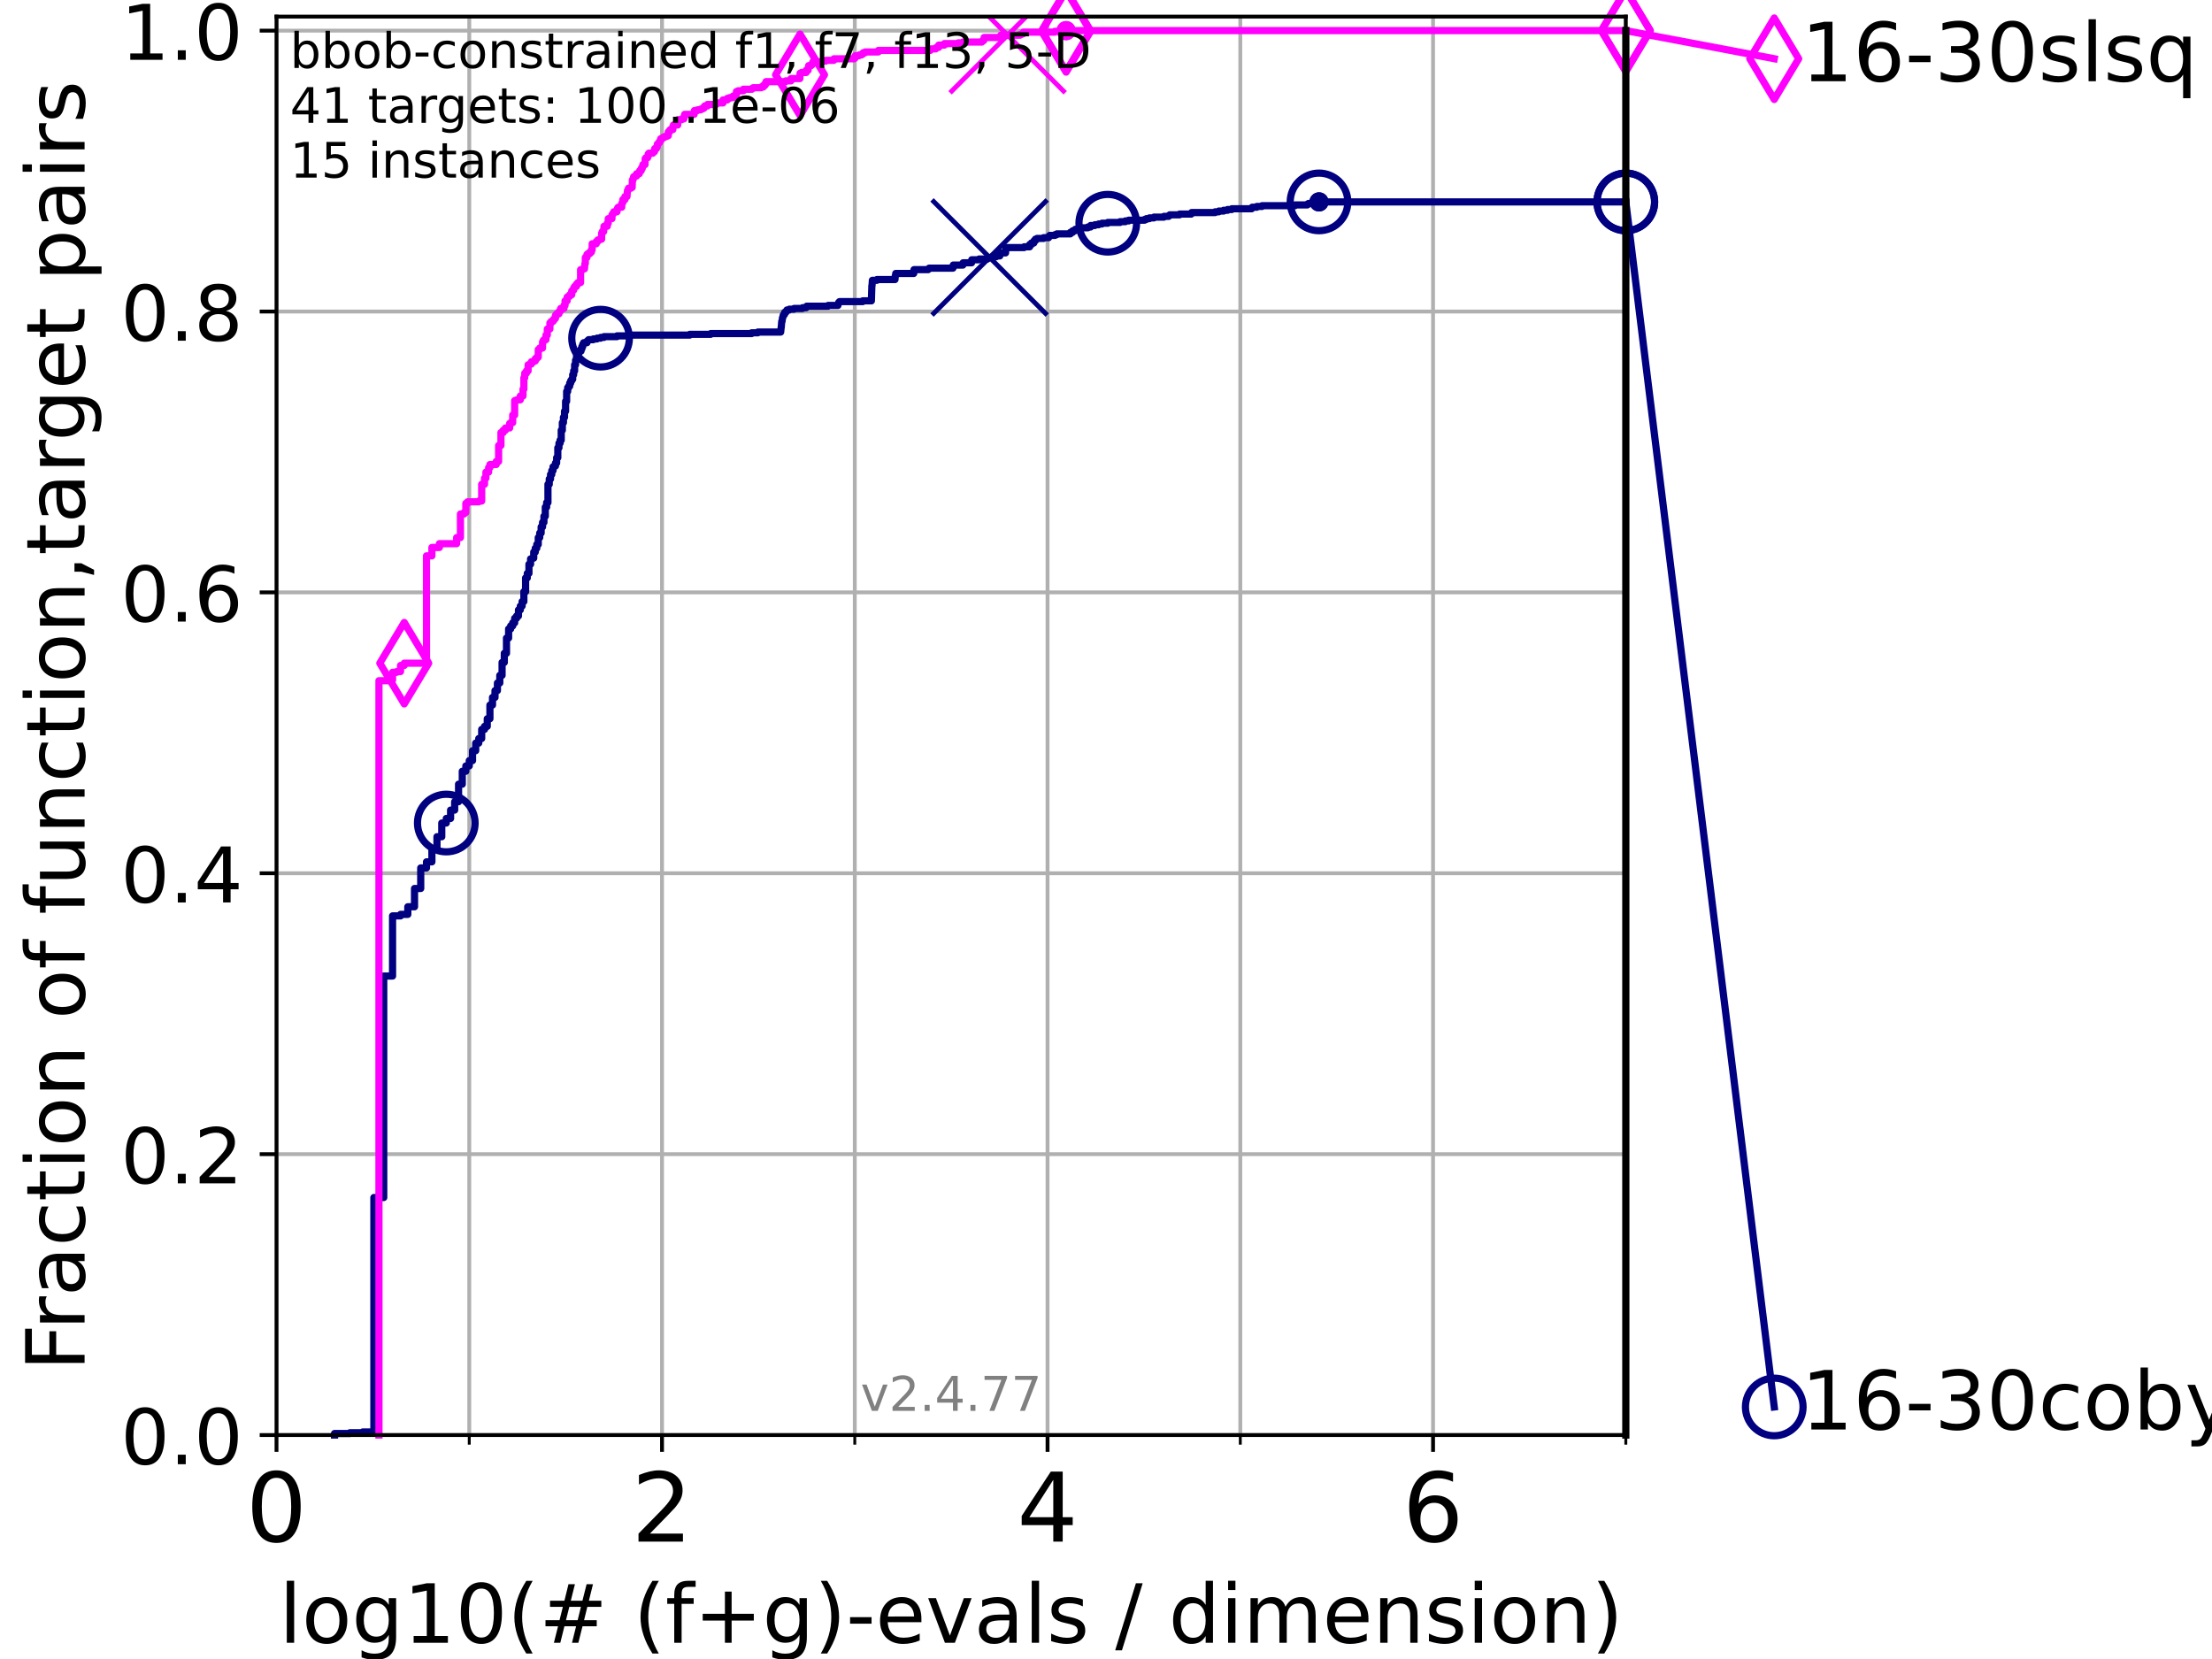 <?xml version="1.0" encoding="utf-8" standalone="no"?>
<!DOCTYPE svg PUBLIC "-//W3C//DTD SVG 1.1//EN"
  "http://www.w3.org/Graphics/SVG/1.1/DTD/svg11.dtd">
<!-- Created with matplotlib (https://matplotlib.org/) -->
<svg height="345.6pt" version="1.1" viewBox="0 0 460.8 345.6" width="460.8pt" xmlns="http://www.w3.org/2000/svg" xmlns:xlink="http://www.w3.org/1999/xlink">
 <defs>
  <style type="text/css">*{stroke-linecap:butt;stroke-linejoin:round;}</style>
 </defs>
 <g id="figure_1">
  <g id="patch_1">
   <path d="M 0 345.6 
L 460.8 345.6 
L 460.8 0 
L 0 0 
z
" style="fill:#ffffff;"/>
  </g>
  <g id="axes_1">
   <g id="patch_2">
    <path d="M 57.6 298.944 
L 338.688 298.944 
L 338.688 3.456 
L 57.6 3.456 
z
" style="fill:#ffffff;"/>
   </g>
   <g id="matplotlib.axis_1">
    <g id="xtick_1">
     <g id="line2d_1">
      <path clip-path="url(#p86e55dd25b)" d="M 57.6 298.944 
L 57.6 3.456 
" style="fill:none;stroke:#b0b0b0;stroke-linecap:square;stroke-width:0.8;"/>
     </g>
     <g id="line2d_2">
      <defs>
       <path d="M 0 0 
L 0 3.5 
" id="mab951803e9" style="stroke:#000000;stroke-width:0.8;"/>
      </defs>
      <g>
       <use style="stroke:#000000;stroke-width:0.8;" x="57.6" xlink:href="#mab951803e9" y="298.944"/>
      </g>
     </g>
     <g id="text_1">
      <!-- 0 -->
      <g transform="translate(51.237 321.141)scale(0.2 -0.2)">
       <defs>
        <path d="M 31.781 66.406 
Q 24.172 66.406 20.328 58.906 
Q 16.5 51.422 16.5 36.375 
Q 16.5 21.391 20.328 13.891 
Q 24.172 6.391 31.781 6.391 
Q 39.453 6.391 43.281 13.891 
Q 47.125 21.391 47.125 36.375 
Q 47.125 51.422 43.281 58.906 
Q 39.453 66.406 31.781 66.406 
z
M 31.781 74.219 
Q 44.047 74.219 50.516 64.516 
Q 56.984 54.828 56.984 36.375 
Q 56.984 17.969 50.516 8.266 
Q 44.047 -1.422 31.781 -1.422 
Q 19.531 -1.422 13.062 8.266 
Q 6.594 17.969 6.594 36.375 
Q 6.594 54.828 13.062 64.516 
Q 19.531 74.219 31.781 74.219 
z
" id="DejaVuSans-48"/>
       </defs>
       <use xlink:href="#DejaVuSans-48"/>
      </g>
     </g>
    </g>
    <g id="xtick_2">
     <g id="line2d_3">
      <path clip-path="url(#p86e55dd25b)" d="M 137.911 298.944 
L 137.911 3.456 
" style="fill:none;stroke:#b0b0b0;stroke-linecap:square;stroke-width:0.8;"/>
     </g>
     <g id="line2d_4">
      <g>
       <use style="stroke:#000000;stroke-width:0.8;" x="137.911" xlink:href="#mab951803e9" y="298.944"/>
      </g>
     </g>
     <g id="text_2">
      <!-- 2 -->
      <g transform="translate(131.548 321.141)scale(0.2 -0.2)">
       <defs>
        <path d="M 19.188 8.297 
L 53.609 8.297 
L 53.609 0 
L 7.328 0 
L 7.328 8.297 
Q 12.938 14.109 22.625 23.891 
Q 32.328 33.688 34.812 36.531 
Q 39.547 41.844 41.422 45.531 
Q 43.312 49.219 43.312 52.781 
Q 43.312 58.594 39.234 62.25 
Q 35.156 65.922 28.609 65.922 
Q 23.969 65.922 18.812 64.312 
Q 13.672 62.703 7.812 59.422 
L 7.812 69.391 
Q 13.766 71.781 18.938 73 
Q 24.125 74.219 28.422 74.219 
Q 39.75 74.219 46.484 68.547 
Q 53.219 62.891 53.219 53.422 
Q 53.219 48.922 51.531 44.891 
Q 49.859 40.875 45.406 35.406 
Q 44.188 33.984 37.641 27.219 
Q 31.109 20.453 19.188 8.297 
z
" id="DejaVuSans-50"/>
       </defs>
       <use xlink:href="#DejaVuSans-50"/>
      </g>
     </g>
    </g>
    <g id="xtick_3">
     <g id="line2d_5">
      <path clip-path="url(#p86e55dd25b)" d="M 218.222 298.944 
L 218.222 3.456 
" style="fill:none;stroke:#b0b0b0;stroke-linecap:square;stroke-width:0.8;"/>
     </g>
     <g id="line2d_6">
      <g>
       <use style="stroke:#000000;stroke-width:0.8;" x="218.222" xlink:href="#mab951803e9" y="298.944"/>
      </g>
     </g>
     <g id="text_3">
      <!-- 4 -->
      <g transform="translate(211.859 321.141)scale(0.2 -0.2)">
       <defs>
        <path d="M 37.797 64.312 
L 12.891 25.391 
L 37.797 25.391 
z
M 35.203 72.906 
L 47.609 72.906 
L 47.609 25.391 
L 58.016 25.391 
L 58.016 17.188 
L 47.609 17.188 
L 47.609 0 
L 37.797 0 
L 37.797 17.188 
L 4.891 17.188 
L 4.891 26.703 
z
" id="DejaVuSans-52"/>
       </defs>
       <use xlink:href="#DejaVuSans-52"/>
      </g>
     </g>
    </g>
    <g id="xtick_4">
     <g id="line2d_7">
      <path clip-path="url(#p86e55dd25b)" d="M 298.533 298.944 
L 298.533 3.456 
" style="fill:none;stroke:#b0b0b0;stroke-linecap:square;stroke-width:0.8;"/>
     </g>
     <g id="line2d_8">
      <g>
       <use style="stroke:#000000;stroke-width:0.8;" x="298.533" xlink:href="#mab951803e9" y="298.944"/>
      </g>
     </g>
     <g id="text_4">
      <!-- 6 -->
      <g transform="translate(292.17 321.141)scale(0.2 -0.2)">
       <defs>
        <path d="M 33.016 40.375 
Q 26.375 40.375 22.484 35.828 
Q 18.609 31.297 18.609 23.391 
Q 18.609 15.531 22.484 10.953 
Q 26.375 6.391 33.016 6.391 
Q 39.656 6.391 43.531 10.953 
Q 47.406 15.531 47.406 23.391 
Q 47.406 31.297 43.531 35.828 
Q 39.656 40.375 33.016 40.375 
z
M 52.594 71.297 
L 52.594 62.312 
Q 48.875 64.062 45.094 64.984 
Q 41.312 65.922 37.594 65.922 
Q 27.828 65.922 22.672 59.328 
Q 17.531 52.734 16.797 39.406 
Q 19.672 43.656 24.016 45.922 
Q 28.375 48.188 33.594 48.188 
Q 44.578 48.188 50.953 41.516 
Q 57.328 34.859 57.328 23.391 
Q 57.328 12.156 50.688 5.359 
Q 44.047 -1.422 33.016 -1.422 
Q 20.359 -1.422 13.672 8.266 
Q 6.984 17.969 6.984 36.375 
Q 6.984 53.656 15.188 63.938 
Q 23.391 74.219 37.203 74.219 
Q 40.922 74.219 44.703 73.484 
Q 48.484 72.75 52.594 71.297 
z
" id="DejaVuSans-54"/>
       </defs>
       <use xlink:href="#DejaVuSans-54"/>
      </g>
     </g>
    </g>
    <g id="xtick_5">
     <g id="line2d_9">
      <path clip-path="url(#p86e55dd25b)" d="M 97.755 298.944 
L 97.755 3.456 
" style="fill:none;stroke:#b0b0b0;stroke-linecap:square;stroke-width:0.8;"/>
     </g>
     <g id="line2d_10">
      <defs>
       <path d="M 0 0 
L 0 2 
" id="mffc83fdbcf" style="stroke:#000000;stroke-width:0.6;"/>
      </defs>
      <g>
       <use style="stroke:#000000;stroke-width:0.6;" x="97.755" xlink:href="#mffc83fdbcf" y="298.944"/>
      </g>
     </g>
    </g>
    <g id="xtick_6">
     <g id="line2d_11">
      <path clip-path="url(#p86e55dd25b)" d="M 178.066 298.944 
L 178.066 3.456 
" style="fill:none;stroke:#b0b0b0;stroke-linecap:square;stroke-width:0.8;"/>
     </g>
     <g id="line2d_12">
      <g>
       <use style="stroke:#000000;stroke-width:0.6;" x="178.066" xlink:href="#mffc83fdbcf" y="298.944"/>
      </g>
     </g>
    </g>
    <g id="xtick_7">
     <g id="line2d_13">
      <path clip-path="url(#p86e55dd25b)" d="M 258.377 298.944 
L 258.377 3.456 
" style="fill:none;stroke:#b0b0b0;stroke-linecap:square;stroke-width:0.8;"/>
     </g>
     <g id="line2d_14">
      <g>
       <use style="stroke:#000000;stroke-width:0.6;" x="258.377" xlink:href="#mffc83fdbcf" y="298.944"/>
      </g>
     </g>
    </g>
    <g id="xtick_8">
     <g id="line2d_15">
      <path clip-path="url(#p86e55dd25b)" d="M 338.688 298.944 
L 338.688 3.456 
" style="fill:none;stroke:#b0b0b0;stroke-linecap:square;stroke-width:0.8;"/>
     </g>
     <g id="line2d_16">
      <g>
       <use style="stroke:#000000;stroke-width:0.6;" x="338.688" xlink:href="#mffc83fdbcf" y="298.944"/>
      </g>
     </g>
    </g>
    <g id="text_5">
     <!-- log10(# (f+g)-evals / dimension) -->
     <g transform="translate(58.145 342.218)scale(0.17 -0.17)">
      <defs>
       <path d="M 9.422 75.984 
L 18.406 75.984 
L 18.406 0 
L 9.422 0 
z
" id="DejaVuSans-108"/>
       <path d="M 30.609 48.391 
Q 23.391 48.391 19.188 42.75 
Q 14.984 37.109 14.984 27.297 
Q 14.984 17.484 19.156 11.844 
Q 23.344 6.203 30.609 6.203 
Q 37.797 6.203 41.984 11.859 
Q 46.188 17.531 46.188 27.297 
Q 46.188 37.016 41.984 42.703 
Q 37.797 48.391 30.609 48.391 
z
M 30.609 56 
Q 42.328 56 49.016 48.375 
Q 55.719 40.766 55.719 27.297 
Q 55.719 13.875 49.016 6.219 
Q 42.328 -1.422 30.609 -1.422 
Q 18.844 -1.422 12.172 6.219 
Q 5.516 13.875 5.516 27.297 
Q 5.516 40.766 12.172 48.375 
Q 18.844 56 30.609 56 
z
" id="DejaVuSans-111"/>
       <path d="M 45.406 27.984 
Q 45.406 37.75 41.375 43.109 
Q 37.359 48.484 30.078 48.484 
Q 22.859 48.484 18.828 43.109 
Q 14.797 37.75 14.797 27.984 
Q 14.797 18.266 18.828 12.891 
Q 22.859 7.516 30.078 7.516 
Q 37.359 7.516 41.375 12.891 
Q 45.406 18.266 45.406 27.984 
z
M 54.391 6.781 
Q 54.391 -7.172 48.188 -13.984 
Q 42 -20.797 29.203 -20.797 
Q 24.469 -20.797 20.266 -20.094 
Q 16.062 -19.391 12.109 -17.922 
L 12.109 -9.188 
Q 16.062 -11.328 19.922 -12.344 
Q 23.781 -13.375 27.781 -13.375 
Q 36.625 -13.375 41.016 -8.766 
Q 45.406 -4.156 45.406 5.172 
L 45.406 9.625 
Q 42.625 4.781 38.281 2.391 
Q 33.938 0 27.875 0 
Q 17.828 0 11.672 7.656 
Q 5.516 15.328 5.516 27.984 
Q 5.516 40.672 11.672 48.328 
Q 17.828 56 27.875 56 
Q 33.938 56 38.281 53.609 
Q 42.625 51.219 45.406 46.391 
L 45.406 54.688 
L 54.391 54.688 
z
" id="DejaVuSans-103"/>
       <path d="M 12.406 8.297 
L 28.516 8.297 
L 28.516 63.922 
L 10.984 60.406 
L 10.984 69.391 
L 28.422 72.906 
L 38.281 72.906 
L 38.281 8.297 
L 54.391 8.297 
L 54.391 0 
L 12.406 0 
z
" id="DejaVuSans-49"/>
       <path d="M 31 75.875 
Q 24.469 64.656 21.281 53.656 
Q 18.109 42.672 18.109 31.391 
Q 18.109 20.125 21.312 9.062 
Q 24.516 -2 31 -13.188 
L 23.188 -13.188 
Q 15.875 -1.703 12.234 9.375 
Q 8.594 20.453 8.594 31.391 
Q 8.594 42.281 12.203 53.312 
Q 15.828 64.359 23.188 75.875 
z
" id="DejaVuSans-40"/>
       <path d="M 51.125 44 
L 36.922 44 
L 32.812 27.688 
L 47.125 27.688 
z
M 43.797 71.781 
L 38.719 51.516 
L 52.984 51.516 
L 58.109 71.781 
L 65.922 71.781 
L 60.891 51.516 
L 76.125 51.516 
L 76.125 44 
L 58.984 44 
L 54.984 27.688 
L 70.516 27.688 
L 70.516 20.219 
L 53.078 20.219 
L 48 0 
L 40.188 0 
L 45.219 20.219 
L 30.906 20.219 
L 25.875 0 
L 18.016 0 
L 23.094 20.219 
L 7.719 20.219 
L 7.719 27.688 
L 24.906 27.688 
L 29 44 
L 13.281 44 
L 13.281 51.516 
L 30.906 51.516 
L 35.891 71.781 
z
" id="DejaVuSans-35"/>
       <path id="DejaVuSans-32"/>
       <path d="M 37.109 75.984 
L 37.109 68.5 
L 28.516 68.5 
Q 23.688 68.5 21.797 66.547 
Q 19.922 64.594 19.922 59.516 
L 19.922 54.688 
L 34.719 54.688 
L 34.719 47.703 
L 19.922 47.703 
L 19.922 0 
L 10.891 0 
L 10.891 47.703 
L 2.297 47.703 
L 2.297 54.688 
L 10.891 54.688 
L 10.891 58.5 
Q 10.891 67.625 15.141 71.797 
Q 19.391 75.984 28.609 75.984 
z
" id="DejaVuSans-102"/>
       <path d="M 46 62.703 
L 46 35.5 
L 73.188 35.5 
L 73.188 27.203 
L 46 27.203 
L 46 0 
L 37.797 0 
L 37.797 27.203 
L 10.594 27.203 
L 10.594 35.5 
L 37.797 35.5 
L 37.797 62.703 
z
" id="DejaVuSans-43"/>
       <path d="M 8.016 75.875 
L 15.828 75.875 
Q 23.141 64.359 26.781 53.312 
Q 30.422 42.281 30.422 31.391 
Q 30.422 20.453 26.781 9.375 
Q 23.141 -1.703 15.828 -13.188 
L 8.016 -13.188 
Q 14.5 -2 17.703 9.062 
Q 20.906 20.125 20.906 31.391 
Q 20.906 42.672 17.703 53.656 
Q 14.5 64.656 8.016 75.875 
z
" id="DejaVuSans-41"/>
       <path d="M 4.891 31.391 
L 31.203 31.391 
L 31.203 23.391 
L 4.891 23.391 
z
" id="DejaVuSans-45"/>
       <path d="M 56.203 29.594 
L 56.203 25.203 
L 14.891 25.203 
Q 15.484 15.922 20.484 11.062 
Q 25.484 6.203 34.422 6.203 
Q 39.594 6.203 44.453 7.469 
Q 49.312 8.734 54.109 11.281 
L 54.109 2.781 
Q 49.266 0.734 44.188 -0.344 
Q 39.109 -1.422 33.891 -1.422 
Q 20.797 -1.422 13.156 6.188 
Q 5.516 13.812 5.516 26.812 
Q 5.516 40.234 12.766 48.109 
Q 20.016 56 32.328 56 
Q 43.359 56 49.781 48.891 
Q 56.203 41.797 56.203 29.594 
z
M 47.219 32.234 
Q 47.125 39.594 43.094 43.984 
Q 39.062 48.391 32.422 48.391 
Q 24.906 48.391 20.391 44.141 
Q 15.875 39.891 15.188 32.172 
z
" id="DejaVuSans-101"/>
       <path d="M 2.984 54.688 
L 12.5 54.688 
L 29.594 8.797 
L 46.688 54.688 
L 56.203 54.688 
L 35.688 0 
L 23.484 0 
z
" id="DejaVuSans-118"/>
       <path d="M 34.281 27.484 
Q 23.391 27.484 19.188 25 
Q 14.984 22.516 14.984 16.5 
Q 14.984 11.719 18.141 8.906 
Q 21.297 6.109 26.703 6.109 
Q 34.188 6.109 38.703 11.406 
Q 43.219 16.703 43.219 25.484 
L 43.219 27.484 
z
M 52.203 31.203 
L 52.203 0 
L 43.219 0 
L 43.219 8.297 
Q 40.141 3.328 35.547 0.953 
Q 30.953 -1.422 24.312 -1.422 
Q 15.922 -1.422 10.953 3.297 
Q 6 8.016 6 15.922 
Q 6 25.141 12.172 29.828 
Q 18.359 34.516 30.609 34.516 
L 43.219 34.516 
L 43.219 35.406 
Q 43.219 41.609 39.141 45 
Q 35.062 48.391 27.688 48.391 
Q 23 48.391 18.547 47.266 
Q 14.109 46.141 10.016 43.891 
L 10.016 52.203 
Q 14.938 54.109 19.578 55.047 
Q 24.219 56 28.609 56 
Q 40.484 56 46.344 49.844 
Q 52.203 43.703 52.203 31.203 
z
" id="DejaVuSans-97"/>
       <path d="M 44.281 53.078 
L 44.281 44.578 
Q 40.484 46.531 36.375 47.5 
Q 32.281 48.484 27.875 48.484 
Q 21.188 48.484 17.844 46.438 
Q 14.5 44.391 14.5 40.281 
Q 14.5 37.156 16.891 35.375 
Q 19.281 33.594 26.516 31.984 
L 29.594 31.297 
Q 39.156 29.25 43.188 25.516 
Q 47.219 21.781 47.219 15.094 
Q 47.219 7.469 41.188 3.016 
Q 35.156 -1.422 24.609 -1.422 
Q 20.219 -1.422 15.453 -0.562 
Q 10.688 0.297 5.422 2 
L 5.422 11.281 
Q 10.406 8.688 15.234 7.391 
Q 20.062 6.109 24.812 6.109 
Q 31.156 6.109 34.562 8.281 
Q 37.984 10.453 37.984 14.406 
Q 37.984 18.062 35.516 20.016 
Q 33.062 21.969 24.703 23.781 
L 21.578 24.516 
Q 13.234 26.266 9.516 29.906 
Q 5.812 33.547 5.812 39.891 
Q 5.812 47.609 11.281 51.797 
Q 16.75 56 26.812 56 
Q 31.781 56 36.172 55.266 
Q 40.578 54.547 44.281 53.078 
z
" id="DejaVuSans-115"/>
       <path d="M 25.391 72.906 
L 33.688 72.906 
L 8.297 -9.281 
L 0 -9.281 
z
" id="DejaVuSans-47"/>
       <path d="M 45.406 46.391 
L 45.406 75.984 
L 54.391 75.984 
L 54.391 0 
L 45.406 0 
L 45.406 8.203 
Q 42.578 3.328 38.25 0.953 
Q 33.938 -1.422 27.875 -1.422 
Q 17.969 -1.422 11.734 6.484 
Q 5.516 14.406 5.516 27.297 
Q 5.516 40.188 11.734 48.094 
Q 17.969 56 27.875 56 
Q 33.938 56 38.25 53.625 
Q 42.578 51.266 45.406 46.391 
z
M 14.797 27.297 
Q 14.797 17.391 18.875 11.75 
Q 22.953 6.109 30.078 6.109 
Q 37.203 6.109 41.297 11.75 
Q 45.406 17.391 45.406 27.297 
Q 45.406 37.203 41.297 42.844 
Q 37.203 48.484 30.078 48.484 
Q 22.953 48.484 18.875 42.844 
Q 14.797 37.203 14.797 27.297 
z
" id="DejaVuSans-100"/>
       <path d="M 9.422 54.688 
L 18.406 54.688 
L 18.406 0 
L 9.422 0 
z
M 9.422 75.984 
L 18.406 75.984 
L 18.406 64.594 
L 9.422 64.594 
z
" id="DejaVuSans-105"/>
       <path d="M 52 44.188 
Q 55.375 50.25 60.062 53.125 
Q 64.75 56 71.094 56 
Q 79.641 56 84.281 50.016 
Q 88.922 44.047 88.922 33.016 
L 88.922 0 
L 79.891 0 
L 79.891 32.719 
Q 79.891 40.578 77.094 44.375 
Q 74.312 48.188 68.609 48.188 
Q 61.625 48.188 57.562 43.547 
Q 53.516 38.922 53.516 30.906 
L 53.516 0 
L 44.484 0 
L 44.484 32.719 
Q 44.484 40.625 41.703 44.406 
Q 38.922 48.188 33.109 48.188 
Q 26.219 48.188 22.156 43.531 
Q 18.109 38.875 18.109 30.906 
L 18.109 0 
L 9.078 0 
L 9.078 54.688 
L 18.109 54.688 
L 18.109 46.188 
Q 21.188 51.219 25.484 53.609 
Q 29.781 56 35.688 56 
Q 41.656 56 45.828 52.969 
Q 50 49.953 52 44.188 
z
" id="DejaVuSans-109"/>
       <path d="M 54.891 33.016 
L 54.891 0 
L 45.906 0 
L 45.906 32.719 
Q 45.906 40.484 42.875 44.328 
Q 39.844 48.188 33.797 48.188 
Q 26.516 48.188 22.312 43.547 
Q 18.109 38.922 18.109 30.906 
L 18.109 0 
L 9.078 0 
L 9.078 54.688 
L 18.109 54.688 
L 18.109 46.188 
Q 21.344 51.125 25.703 53.562 
Q 30.078 56 35.797 56 
Q 45.219 56 50.047 50.172 
Q 54.891 44.344 54.891 33.016 
z
" id="DejaVuSans-110"/>
      </defs>
      <use xlink:href="#DejaVuSans-108"/>
      <use x="27.783" xlink:href="#DejaVuSans-111"/>
      <use x="88.965" xlink:href="#DejaVuSans-103"/>
      <use x="152.441" xlink:href="#DejaVuSans-49"/>
      <use x="216.064" xlink:href="#DejaVuSans-48"/>
      <use x="279.688" xlink:href="#DejaVuSans-40"/>
      <use x="318.701" xlink:href="#DejaVuSans-35"/>
      <use x="402.49" xlink:href="#DejaVuSans-32"/>
      <use x="434.277" xlink:href="#DejaVuSans-40"/>
      <use x="473.291" xlink:href="#DejaVuSans-102"/>
      <use x="508.496" xlink:href="#DejaVuSans-43"/>
      <use x="592.285" xlink:href="#DejaVuSans-103"/>
      <use x="655.762" xlink:href="#DejaVuSans-41"/>
      <use x="694.775" xlink:href="#DejaVuSans-45"/>
      <use x="730.859" xlink:href="#DejaVuSans-101"/>
      <use x="792.383" xlink:href="#DejaVuSans-118"/>
      <use x="851.562" xlink:href="#DejaVuSans-97"/>
      <use x="912.842" xlink:href="#DejaVuSans-108"/>
      <use x="940.625" xlink:href="#DejaVuSans-115"/>
      <use x="992.725" xlink:href="#DejaVuSans-32"/>
      <use x="1024.512" xlink:href="#DejaVuSans-47"/>
      <use x="1058.203" xlink:href="#DejaVuSans-32"/>
      <use x="1089.99" xlink:href="#DejaVuSans-100"/>
      <use x="1153.467" xlink:href="#DejaVuSans-105"/>
      <use x="1181.25" xlink:href="#DejaVuSans-109"/>
      <use x="1278.662" xlink:href="#DejaVuSans-101"/>
      <use x="1340.186" xlink:href="#DejaVuSans-110"/>
      <use x="1403.564" xlink:href="#DejaVuSans-115"/>
      <use x="1455.664" xlink:href="#DejaVuSans-105"/>
      <use x="1483.447" xlink:href="#DejaVuSans-111"/>
      <use x="1544.629" xlink:href="#DejaVuSans-110"/>
      <use x="1608.008" xlink:href="#DejaVuSans-41"/>
     </g>
    </g>
   </g>
   <g id="matplotlib.axis_2">
    <g id="ytick_1">
     <g id="line2d_17">
      <path clip-path="url(#p86e55dd25b)" d="M 57.6 298.944 
L 338.688 298.944 
" style="fill:none;stroke:#b0b0b0;stroke-linecap:square;stroke-width:0.8;"/>
     </g>
     <g id="line2d_18">
      <defs>
       <path d="M 0 0 
L -3.5 0 
" id="md254e7a54a" style="stroke:#000000;stroke-width:0.8;"/>
      </defs>
      <g>
       <use style="stroke:#000000;stroke-width:0.8;" x="57.6" xlink:href="#md254e7a54a" y="298.944"/>
      </g>
     </g>
     <g id="text_6">
      <!-- 0.0 -->
      <g transform="translate(25.155 305.023)scale(0.16 -0.16)">
       <defs>
        <path d="M 10.688 12.406 
L 21 12.406 
L 21 0 
L 10.688 0 
z
" id="DejaVuSans-46"/>
       </defs>
       <use xlink:href="#DejaVuSans-48"/>
       <use x="63.623" xlink:href="#DejaVuSans-46"/>
       <use x="95.41" xlink:href="#DejaVuSans-48"/>
      </g>
     </g>
    </g>
    <g id="ytick_2">
     <g id="line2d_19">
      <path clip-path="url(#p86e55dd25b)" d="M 57.6 240.432 
L 338.688 240.432 
" style="fill:none;stroke:#b0b0b0;stroke-linecap:square;stroke-width:0.8;"/>
     </g>
     <g id="line2d_20">
      <g>
       <use style="stroke:#000000;stroke-width:0.8;" x="57.6" xlink:href="#md254e7a54a" y="240.432"/>
      </g>
     </g>
     <g id="text_7">
      <!-- 0.2 -->
      <g transform="translate(25.155 246.51)scale(0.16 -0.16)">
       <use xlink:href="#DejaVuSans-48"/>
       <use x="63.623" xlink:href="#DejaVuSans-46"/>
       <use x="95.41" xlink:href="#DejaVuSans-50"/>
      </g>
     </g>
    </g>
    <g id="ytick_3">
     <g id="line2d_21">
      <path clip-path="url(#p86e55dd25b)" d="M 57.6 181.919 
L 338.688 181.919 
" style="fill:none;stroke:#b0b0b0;stroke-linecap:square;stroke-width:0.8;"/>
     </g>
     <g id="line2d_22">
      <g>
       <use style="stroke:#000000;stroke-width:0.8;" x="57.6" xlink:href="#md254e7a54a" y="181.919"/>
      </g>
     </g>
     <g id="text_8">
      <!-- 0.4 -->
      <g transform="translate(25.155 187.998)scale(0.16 -0.16)">
       <use xlink:href="#DejaVuSans-48"/>
       <use x="63.623" xlink:href="#DejaVuSans-46"/>
       <use x="95.41" xlink:href="#DejaVuSans-52"/>
      </g>
     </g>
    </g>
    <g id="ytick_4">
     <g id="line2d_23">
      <path clip-path="url(#p86e55dd25b)" d="M 57.6 123.407 
L 338.688 123.407 
" style="fill:none;stroke:#b0b0b0;stroke-linecap:square;stroke-width:0.8;"/>
     </g>
     <g id="line2d_24">
      <g>
       <use style="stroke:#000000;stroke-width:0.8;" x="57.6" xlink:href="#md254e7a54a" y="123.407"/>
      </g>
     </g>
     <g id="text_9">
      <!-- 0.6 -->
      <g transform="translate(25.155 129.485)scale(0.16 -0.16)">
       <use xlink:href="#DejaVuSans-48"/>
       <use x="63.623" xlink:href="#DejaVuSans-46"/>
       <use x="95.41" xlink:href="#DejaVuSans-54"/>
      </g>
     </g>
    </g>
    <g id="ytick_5">
     <g id="line2d_25">
      <path clip-path="url(#p86e55dd25b)" d="M 57.6 64.894 
L 338.688 64.894 
" style="fill:none;stroke:#b0b0b0;stroke-linecap:square;stroke-width:0.8;"/>
     </g>
     <g id="line2d_26">
      <g>
       <use style="stroke:#000000;stroke-width:0.8;" x="57.6" xlink:href="#md254e7a54a" y="64.894"/>
      </g>
     </g>
     <g id="text_10">
      <!-- 0.8 -->
      <g transform="translate(25.155 70.973)scale(0.16 -0.16)">
       <defs>
        <path d="M 31.781 34.625 
Q 24.75 34.625 20.719 30.859 
Q 16.703 27.094 16.703 20.516 
Q 16.703 13.922 20.719 10.156 
Q 24.75 6.391 31.781 6.391 
Q 38.812 6.391 42.859 10.172 
Q 46.922 13.969 46.922 20.516 
Q 46.922 27.094 42.891 30.859 
Q 38.875 34.625 31.781 34.625 
z
M 21.922 38.812 
Q 15.578 40.375 12.031 44.719 
Q 8.5 49.078 8.5 55.328 
Q 8.5 64.062 14.719 69.141 
Q 20.953 74.219 31.781 74.219 
Q 42.672 74.219 48.875 69.141 
Q 55.078 64.062 55.078 55.328 
Q 55.078 49.078 51.531 44.719 
Q 48 40.375 41.703 38.812 
Q 48.828 37.156 52.797 32.312 
Q 56.781 27.484 56.781 20.516 
Q 56.781 9.906 50.312 4.234 
Q 43.844 -1.422 31.781 -1.422 
Q 19.734 -1.422 13.25 4.234 
Q 6.781 9.906 6.781 20.516 
Q 6.781 27.484 10.781 32.312 
Q 14.797 37.156 21.922 38.812 
z
M 18.312 54.391 
Q 18.312 48.734 21.844 45.562 
Q 25.391 42.391 31.781 42.391 
Q 38.141 42.391 41.719 45.562 
Q 45.312 48.734 45.312 54.391 
Q 45.312 60.062 41.719 63.234 
Q 38.141 66.406 31.781 66.406 
Q 25.391 66.406 21.844 63.234 
Q 18.312 60.062 18.312 54.391 
z
" id="DejaVuSans-56"/>
       </defs>
       <use xlink:href="#DejaVuSans-48"/>
       <use x="63.623" xlink:href="#DejaVuSans-46"/>
       <use x="95.41" xlink:href="#DejaVuSans-56"/>
      </g>
     </g>
    </g>
    <g id="ytick_6">
     <g id="line2d_27">
      <path clip-path="url(#p86e55dd25b)" d="M 57.6 6.382 
L 338.688 6.382 
" style="fill:none;stroke:#b0b0b0;stroke-linecap:square;stroke-width:0.8;"/>
     </g>
     <g id="line2d_28">
      <g>
       <use style="stroke:#000000;stroke-width:0.8;" x="57.6" xlink:href="#md254e7a54a" y="6.382"/>
      </g>
     </g>
     <g id="text_11">
      <!-- 1.0 -->
      <g transform="translate(25.155 12.46)scale(0.16 -0.16)">
       <use xlink:href="#DejaVuSans-49"/>
       <use x="63.623" xlink:href="#DejaVuSans-46"/>
       <use x="95.41" xlink:href="#DejaVuSans-48"/>
      </g>
     </g>
    </g>
    <g id="text_12">
     <!-- Fraction of function,target pairs -->
     <g transform="translate(17.62 285.585)rotate(-90)scale(0.17 -0.17)">
      <defs>
       <path d="M 9.812 72.906 
L 51.703 72.906 
L 51.703 64.594 
L 19.672 64.594 
L 19.672 43.109 
L 48.578 43.109 
L 48.578 34.812 
L 19.672 34.812 
L 19.672 0 
L 9.812 0 
z
" id="DejaVuSans-70"/>
       <path d="M 41.109 46.297 
Q 39.594 47.172 37.812 47.578 
Q 36.031 48 33.891 48 
Q 26.266 48 22.188 43.047 
Q 18.109 38.094 18.109 28.812 
L 18.109 0 
L 9.078 0 
L 9.078 54.688 
L 18.109 54.688 
L 18.109 46.188 
Q 20.953 51.172 25.484 53.578 
Q 30.031 56 36.531 56 
Q 37.453 56 38.578 55.875 
Q 39.703 55.766 41.062 55.516 
z
" id="DejaVuSans-114"/>
       <path d="M 48.781 52.594 
L 48.781 44.188 
Q 44.969 46.297 41.141 47.344 
Q 37.312 48.391 33.406 48.391 
Q 24.656 48.391 19.812 42.844 
Q 14.984 37.312 14.984 27.297 
Q 14.984 17.281 19.812 11.734 
Q 24.656 6.203 33.406 6.203 
Q 37.312 6.203 41.141 7.25 
Q 44.969 8.297 48.781 10.406 
L 48.781 2.094 
Q 45.016 0.344 40.984 -0.531 
Q 36.969 -1.422 32.422 -1.422 
Q 20.062 -1.422 12.781 6.344 
Q 5.516 14.109 5.516 27.297 
Q 5.516 40.672 12.859 48.328 
Q 20.219 56 33.016 56 
Q 37.156 56 41.109 55.141 
Q 45.062 54.297 48.781 52.594 
z
" id="DejaVuSans-99"/>
       <path d="M 18.312 70.219 
L 18.312 54.688 
L 36.812 54.688 
L 36.812 47.703 
L 18.312 47.703 
L 18.312 18.016 
Q 18.312 11.328 20.141 9.422 
Q 21.969 7.516 27.594 7.516 
L 36.812 7.516 
L 36.812 0 
L 27.594 0 
Q 17.188 0 13.234 3.875 
Q 9.281 7.766 9.281 18.016 
L 9.281 47.703 
L 2.688 47.703 
L 2.688 54.688 
L 9.281 54.688 
L 9.281 70.219 
z
" id="DejaVuSans-116"/>
       <path d="M 8.5 21.578 
L 8.5 54.688 
L 17.484 54.688 
L 17.484 21.922 
Q 17.484 14.156 20.5 10.266 
Q 23.531 6.391 29.594 6.391 
Q 36.859 6.391 41.078 11.031 
Q 45.312 15.672 45.312 23.688 
L 45.312 54.688 
L 54.297 54.688 
L 54.297 0 
L 45.312 0 
L 45.312 8.406 
Q 42.047 3.422 37.719 1 
Q 33.406 -1.422 27.688 -1.422 
Q 18.266 -1.422 13.375 4.438 
Q 8.5 10.297 8.5 21.578 
z
M 31.109 56 
z
" id="DejaVuSans-117"/>
       <path d="M 11.719 12.406 
L 22.016 12.406 
L 22.016 4 
L 14.016 -11.625 
L 7.719 -11.625 
L 11.719 4 
z
" id="DejaVuSans-44"/>
       <path d="M 18.109 8.203 
L 18.109 -20.797 
L 9.078 -20.797 
L 9.078 54.688 
L 18.109 54.688 
L 18.109 46.391 
Q 20.953 51.266 25.266 53.625 
Q 29.594 56 35.594 56 
Q 45.562 56 51.781 48.094 
Q 58.016 40.188 58.016 27.297 
Q 58.016 14.406 51.781 6.484 
Q 45.562 -1.422 35.594 -1.422 
Q 29.594 -1.422 25.266 0.953 
Q 20.953 3.328 18.109 8.203 
z
M 48.688 27.297 
Q 48.688 37.203 44.609 42.844 
Q 40.531 48.484 33.406 48.484 
Q 26.266 48.484 22.188 42.844 
Q 18.109 37.203 18.109 27.297 
Q 18.109 17.391 22.188 11.75 
Q 26.266 6.109 33.406 6.109 
Q 40.531 6.109 44.609 11.75 
Q 48.688 17.391 48.688 27.297 
z
" id="DejaVuSans-112"/>
      </defs>
      <use xlink:href="#DejaVuSans-70"/>
      <use x="50.27" xlink:href="#DejaVuSans-114"/>
      <use x="91.383" xlink:href="#DejaVuSans-97"/>
      <use x="152.662" xlink:href="#DejaVuSans-99"/>
      <use x="207.643" xlink:href="#DejaVuSans-116"/>
      <use x="246.852" xlink:href="#DejaVuSans-105"/>
      <use x="274.635" xlink:href="#DejaVuSans-111"/>
      <use x="335.816" xlink:href="#DejaVuSans-110"/>
      <use x="399.195" xlink:href="#DejaVuSans-32"/>
      <use x="430.982" xlink:href="#DejaVuSans-111"/>
      <use x="492.164" xlink:href="#DejaVuSans-102"/>
      <use x="527.369" xlink:href="#DejaVuSans-32"/>
      <use x="559.156" xlink:href="#DejaVuSans-102"/>
      <use x="594.361" xlink:href="#DejaVuSans-117"/>
      <use x="657.74" xlink:href="#DejaVuSans-110"/>
      <use x="721.119" xlink:href="#DejaVuSans-99"/>
      <use x="776.1" xlink:href="#DejaVuSans-116"/>
      <use x="815.309" xlink:href="#DejaVuSans-105"/>
      <use x="843.092" xlink:href="#DejaVuSans-111"/>
      <use x="904.273" xlink:href="#DejaVuSans-110"/>
      <use x="967.652" xlink:href="#DejaVuSans-44"/>
      <use x="999.439" xlink:href="#DejaVuSans-116"/>
      <use x="1038.648" xlink:href="#DejaVuSans-97"/>
      <use x="1099.928" xlink:href="#DejaVuSans-114"/>
      <use x="1139.291" xlink:href="#DejaVuSans-103"/>
      <use x="1202.768" xlink:href="#DejaVuSans-101"/>
      <use x="1264.291" xlink:href="#DejaVuSans-116"/>
      <use x="1303.5" xlink:href="#DejaVuSans-32"/>
      <use x="1335.287" xlink:href="#DejaVuSans-112"/>
      <use x="1398.764" xlink:href="#DejaVuSans-97"/>
      <use x="1460.043" xlink:href="#DejaVuSans-105"/>
      <use x="1487.826" xlink:href="#DejaVuSans-114"/>
      <use x="1528.939" xlink:href="#DejaVuSans-115"/>
     </g>
    </g>
   </g>
   <g id="line2d_29">
    <defs>
     <path d="M 0 1.5 
C 0.398 1.5 0.779 1.342 1.061 1.061 
C 1.342 0.779 1.5 0.398 1.5 0 
C 1.5 -0.398 1.342 -0.779 1.061 -1.061 
C 0.779 -1.342 0.398 -1.5 0 -1.5 
C -0.398 -1.5 -0.779 -1.342 -1.061 -1.061 
C -1.342 -0.779 -1.5 -0.398 -1.5 0 
C -1.5 0.398 -1.342 0.779 -1.061 1.061 
C -0.779 1.342 -0.398 1.5 0 1.5 
z
" id="m0545e336dd" style="stroke:#000080;"/>
    </defs>
    <g>
     <use style="fill:#000080;stroke:#000080;" x="274.774" xlink:href="#m0545e336dd" y="42.06"/>
     <use style="fill:#000080;stroke:#000080;" x="274.774" xlink:href="#m0545e336dd" y="42.06"/>
    </g>
   </g>
   <g id="line2d_30">
    <path d="M 69.688 298.944 
L 69.688 298.627 
L 72.868 298.627 
L 72.868 298.468 
L 75.556 298.468 
L 75.556 298.31 
L 77.885 298.31 
L 77.885 249.47 
L 79.939 249.47 
L 79.939 203.326 
L 81.776 203.326 
L 81.776 190.799 
L 83.438 190.799 
L 83.438 190.482 
L 84.956 190.482 
L 84.956 188.896 
L 86.351 188.896 
L 86.351 185.09 
L 87.644 185.09 
L 87.644 180.809 
L 88.847 180.809 
L 88.847 179.54 
L 89.973 179.54 
L 89.973 176.845 
L 91.03 176.845 
L 91.03 174.308 
L 92.027 174.308 
L 92.027 171.453 
L 92.969 171.453 
L 92.969 170.502 
L 93.864 170.502 
L 93.864 168.758 
L 94.715 168.758 
L 94.715 167.013 
L 95.526 167.013 
L 95.526 163.366 
L 96.301 163.366 
L 96.301 160.671 
L 97.044 160.671 
L 97.044 159.561 
L 97.755 159.561 
L 97.755 158.451 
L 98.439 158.451 
L 98.439 156.389 
L 99.098 156.389 
L 99.098 154.804 
L 99.732 154.804 
L 99.732 153.852 
L 100.344 153.852 
L 100.344 151.949 
L 100.935 151.949 
L 100.935 151.315 
L 101.507 151.315 
L 101.507 149.729 
L 102.06 149.729 
L 102.06 146.875 
L 102.597 146.875 
L 102.597 145.289 
L 103.118 145.289 
L 103.118 143.862 
L 103.623 143.862 
L 103.623 142.276 
L 104.115 142.276 
L 104.115 140.691 
L 104.592 140.691 
L 104.592 137.995 
L 105.057 137.995 
L 105.057 136.092 
L 105.51 136.092 
L 105.51 132.921 
L 105.952 132.921 
L 105.952 131.018 
L 106.383 131.018 
L 106.383 130.384 
L 106.803 130.384 
L 106.803 129.749 
L 107.213 129.749 
L 107.213 128.798 
L 107.614 128.798 
L 107.614 128.322 
L 108.006 128.322 
L 108.006 127.054 
L 108.389 127.054 
L 108.389 126.261 
L 108.764 126.261 
L 108.764 125.309 
L 109.132 125.309 
L 109.132 123.248 
L 109.491 123.248 
L 109.491 120.394 
L 109.843 120.394 
L 109.843 119.442 
L 110.189 119.442 
L 110.189 117.539 
L 110.527 117.539 
L 110.527 116.429 
L 110.86 116.429 
L 110.86 116.271 
L 111.186 116.271 
L 111.186 115.002 
L 111.506 115.002 
L 111.506 114.209 
L 111.82 114.209 
L 111.82 113.417 
L 112.128 113.417 
L 112.128 111.99 
L 112.432 111.99 
L 112.432 111.038 
L 112.73 111.038 
L 112.73 109.77 
L 113.023 109.77 
L 113.023 108.818 
L 113.311 108.818 
L 113.311 107.55 
L 113.595 107.55 
L 113.595 105.647 
L 113.874 105.647 
L 113.874 104.695 
L 114.148 104.695 
L 114.148 100.89 
L 114.419 100.89 
L 114.419 99.78 
L 114.685 99.78 
L 114.685 98.828 
L 114.947 98.828 
L 114.947 98.035 
L 115.206 98.035 
L 115.206 97.242 
L 115.46 97.242 
L 115.46 97.084 
L 115.711 97.084 
L 115.711 96.45 
L 115.959 96.45 
L 115.959 95.34 
L 116.203 95.34 
L 116.203 93.278 
L 116.443 93.278 
L 116.443 92.327 
L 116.68 92.327 
L 116.68 91.692 
L 116.914 91.692 
L 116.914 89.631 
L 117.145 89.631 
L 117.145 88.045 
L 117.373 88.045 
L 117.373 86.935 
L 117.598 86.935 
L 117.598 85.667 
L 117.821 85.667 
L 117.821 83.605 
L 118.04 83.605 
L 118.04 81.544 
L 118.257 81.544 
L 118.257 80.751 
L 118.471 80.751 
L 118.471 80.434 
L 118.682 80.434 
L 118.682 79.8 
L 118.891 79.8 
L 118.891 79.324 
L 119.097 79.324 
L 119.097 79.007 
L 119.301 79.007 
L 119.301 78.055 
L 119.503 78.055 
L 119.503 77.263 
L 119.702 77.263 
L 119.702 75.994 
L 119.899 75.994 
L 119.899 75.043 
L 120.094 75.043 
L 120.094 74.25 
L 120.287 74.25 
L 120.287 73.615 
L 120.477 73.615 
L 120.477 73.457 
L 120.666 73.457 
L 120.666 73.14 
L 121.037 73.14 
L 121.037 72.664 
L 121.219 72.664 
L 121.219 72.188 
L 121.4 72.188 
L 121.4 71.713 
L 121.579 71.713 
L 121.579 71.395 
L 122.277 71.395 
L 122.277 71.078 
L 122.447 71.078 
L 122.447 70.92 
L 122.615 70.92 
L 122.615 70.761 
L 123.594 70.761 
L 123.594 70.603 
L 124.369 70.603 
L 124.369 70.444 
L 125.111 70.444 
L 125.111 70.285 
L 125.823 70.285 
L 125.823 70.127 
L 128.531 70.127 
L 128.531 69.968 
L 130.979 69.968 
L 130.979 69.81 
L 143.679 69.81 
L 143.679 69.651 
L 148.045 69.651 
L 148.045 69.493 
L 156.575 69.493 
L 156.575 69.334 
L 157.865 69.334 
L 157.865 69.175 
L 162.628 69.175 
L 162.729 68.224 
L 162.746 68.224 
L 162.846 66.956 
L 162.913 66.956 
L 163.012 66.163 
L 163.078 66.163 
L 163.144 65.687 
L 163.242 65.687 
L 163.242 65.528 
L 163.421 65.528 
L 163.469 65.053 
L 163.725 65.053 
L 163.82 64.736 
L 163.93 64.736 
L 163.93 64.577 
L 164.41 64.577 
L 164.41 64.418 
L 165.404 64.418 
L 165.404 64.26 
L 167.184 64.26 
L 167.184 64.101 
L 167.936 64.101 
L 167.936 63.943 
L 168.06 63.943 
L 168.06 63.784 
L 172.506 63.784 
L 172.506 63.626 
L 174.559 63.626 
L 174.661 63.15 
L 174.72 63.15 
L 174.72 62.991 
L 174.88 62.991 
L 174.88 62.833 
L 179.719 62.833 
L 179.719 62.674 
L 181.528 62.674 
L 181.625 59.503 
L 181.659 59.503 
L 181.733 58.393 
L 182.685 58.393 
L 182.685 58.234 
L 186.441 58.234 
L 186.505 57.441 
L 186.57 57.441 
L 186.6 56.966 
L 190.347 56.966 
L 190.405 56.173 
L 193.341 56.173 
L 193.341 56.014 
L 193.572 56.014 
L 193.572 55.856 
L 198.518 55.856 
L 198.578 55.221 
L 200.585 55.221 
L 200.633 54.746 
L 202.401 54.746 
L 202.432 54.111 
L 203.969 54.111 
L 203.969 53.953 
L 205.707 53.953 
L 205.791 53.636 
L 206.71 53.636 
L 206.71 53.477 
L 207.547 53.477 
L 207.547 53.318 
L 208.277 53.318 
L 208.293 52.684 
L 209.475 52.684 
L 209.535 51.733 
L 209.797 51.733 
L 209.797 51.574 
L 213.346 51.574 
L 213.346 51.416 
L 214.491 51.416 
L 214.494 50.94 
L 214.861 50.94 
L 214.861 50.623 
L 215.359 50.623 
L 215.426 50.147 
L 215.685 50.147 
L 215.685 49.83 
L 216.023 49.83 
L 216.023 49.671 
L 217.392 49.671 
L 217.392 49.513 
L 218.449 49.513 
L 218.521 49.196 
L 218.671 49.196 
L 218.671 49.037 
L 219.783 49.037 
L 219.783 48.878 
L 220.157 48.878 
L 220.157 48.72 
L 222.966 48.72 
L 222.979 48.403 
L 223.444 48.403 
L 223.444 48.086 
L 223.923 48.086 
L 224.007 47.768 
L 224.663 47.768 
L 224.663 47.61 
L 225.191 47.61 
L 225.191 47.451 
L 226.618 47.451 
L 226.618 47.293 
L 227.184 47.293 
L 227.191 46.976 
L 228.086 46.976 
L 228.086 46.817 
L 228.86 46.817 
L 228.86 46.659 
L 229.556 46.659 
L 229.556 46.5 
L 230.77 46.5 
L 230.77 46.341 
L 233.32 46.341 
L 233.32 46.183 
L 234.412 46.183 
L 234.412 46.024 
L 235.133 46.024 
L 235.133 45.866 
L 238.446 45.866 
L 238.446 45.707 
L 238.813 45.707 
L 238.813 45.549 
L 239.447 45.549 
L 239.447 45.39 
L 240.388 45.39 
L 240.388 45.231 
L 242.463 45.231 
L 242.463 45.073 
L 243.452 45.073 
L 243.452 44.914 
L 243.678 44.914 
L 243.678 44.756 
L 245.714 44.756 
L 245.714 44.597 
L 248.149 44.597 
L 248.231 44.28 
L 253.143 44.28 
L 253.143 44.121 
L 253.906 44.121 
L 253.906 43.963 
L 254.914 43.963 
L 254.914 43.804 
L 255.731 43.804 
L 255.731 43.646 
L 256.612 43.646 
L 256.612 43.487 
L 260.746 43.487 
L 260.746 43.329 
L 260.862 43.329 
L 260.862 43.17 
L 261.811 43.17 
L 261.811 43.011 
L 262.89 43.011 
L 262.89 42.853 
L 269.763 42.853 
L 269.763 42.694 
L 272.315 42.694 
L 272.315 42.536 
L 272.598 42.536 
L 272.598 42.377 
L 274.256 42.377 
L 274.256 42.219 
L 274.774 42.219 
L 274.774 42.06 
L 338.688 42.06 
L 338.688 42.06 
" style="fill:none;stroke:#000080;stroke-linecap:square;stroke-width:1.5;"/>
   </g>
   <g id="line2d_31">
    <defs>
     <path d="M 0 6 
C 1.591 6 3.117 5.368 4.243 4.243 
C 5.368 3.117 6 1.591 6 0 
C 6 -1.591 5.368 -3.117 4.243 -4.243 
C 3.117 -5.368 1.591 -6 0 -6 
C -1.591 -6 -3.117 -5.368 -4.243 -4.243 
C -5.368 -3.117 -6 -1.591 -6 0 
C -6 1.591 -5.368 3.117 -4.243 4.243 
C -3.117 5.368 -1.591 6 0 6 
z
" id="m45166cfa30" style="stroke:#000080;stroke-width:1.5;"/>
    </defs>
    <g>
     <use style="fill-opacity:0;stroke:#000080;stroke-width:1.5;" x="92.969" xlink:href="#m45166cfa30" y="171.453"/>
     <use style="fill-opacity:0;stroke:#000080;stroke-width:1.5;" x="125.111" xlink:href="#m45166cfa30" y="70.444"/>
     <use style="fill-opacity:0;stroke:#000080;stroke-width:1.5;" x="230.77" xlink:href="#m45166cfa30" y="46.5"/>
     <use style="fill-opacity:0;stroke:#000080;stroke-width:1.5;" x="274.774" xlink:href="#m45166cfa30" y="42.06"/>
     <use style="fill-opacity:0;stroke:#000080;stroke-width:1.5;" x="338.688" xlink:href="#m45166cfa30" y="42.06"/>
    </g>
   </g>
   <g id="line2d_32">
    <path style="fill:none;stroke:#000080;stroke-linecap:square;stroke-width:1.5;"/>
    <g/>
   </g>
   <g id="line2d_33">
    <path clip-path="url(#p86e55dd25b)" d="M 206.151 53.636 
" style="fill:none;stroke:#000080;stroke-linecap:square;stroke-width:1.5;"/>
    <defs>
     <path d="M -12 12 
L 12 -12 
M -12 -12 
L 12 12 
" id="mc3648a62ee" style="stroke:#000080;"/>
    </defs>
    <g clip-path="url(#p86e55dd25b)">
     <use style="fill:#000080;stroke:#000080;" x="206.151" xlink:href="#mc3648a62ee" y="53.636"/>
    </g>
   </g>
   <g id="line2d_34">
    <defs>
     <path d="M 0 1.5 
C 0.398 1.5 0.779 1.342 1.061 1.061 
C 1.342 0.779 1.5 0.398 1.5 0 
C 1.5 -0.398 1.342 -0.779 1.061 -1.061 
C 0.779 -1.342 0.398 -1.5 0 -1.5 
C -0.398 -1.5 -0.779 -1.342 -1.061 -1.061 
C -1.342 -0.779 -1.5 -0.398 -1.5 0 
C -1.5 0.398 -1.342 0.779 -1.061 1.061 
C -0.779 1.342 -0.398 1.5 0 1.5 
z
" id="mf79d3385ee" style="stroke:#ff00ff;"/>
    </defs>
    <g>
     <use style="fill:#ff00ff;stroke:#ff00ff;" x="222.091" xlink:href="#mf79d3385ee" y="6.382"/>
     <use style="fill:#ff00ff;stroke:#ff00ff;" x="222.091" xlink:href="#mf79d3385ee" y="6.382"/>
    </g>
   </g>
   <g id="line2d_35">
    <path d="M 78.942 298.944 
L 78.942 141.801 
L 80.881 141.801 
L 80.881 141.642 
L 81.776 141.642 
L 81.776 140.056 
L 82.627 140.056 
L 82.627 139.898 
L 83.438 139.898 
L 83.438 138.629 
L 84.213 138.629 
L 84.213 138.154 
L 88.847 138.154 
L 88.847 115.795 
L 89.973 115.795 
L 89.973 114.051 
L 91.535 114.051 
L 91.535 113.258 
L 95.125 113.258 
L 95.125 111.99 
L 95.918 111.99 
L 95.918 107.074 
L 96.676 107.074 
L 96.676 106.757 
L 97.044 106.757 
L 97.044 104.854 
L 97.403 104.854 
L 97.403 104.537 
L 99.732 104.537 
L 99.732 104.378 
L 100.344 104.378 
L 100.344 100.89 
L 100.935 100.89 
L 100.935 99.621 
L 101.223 99.621 
L 101.223 98.352 
L 101.786 98.352 
L 101.786 97.401 
L 102.06 97.401 
L 102.06 96.767 
L 103.372 96.767 
L 103.372 96.132 
L 103.871 96.132 
L 103.871 92.802 
L 104.355 92.802 
L 104.355 90.107 
L 104.826 90.107 
L 104.826 89.631 
L 105.285 89.631 
L 105.285 89.155 
L 106.169 89.155 
L 106.169 88.204 
L 106.383 88.204 
L 106.383 88.045 
L 106.803 88.045 
L 106.803 86.46 
L 107.213 86.46 
L 107.213 83.447 
L 107.614 83.447 
L 107.614 83.288 
L 108.389 83.288 
L 108.389 82.495 
L 108.949 82.495 
L 108.949 81.068 
L 109.132 81.068 
L 109.132 78.69 
L 109.312 78.69 
L 109.312 77.738 
L 109.668 77.738 
L 109.668 77.263 
L 110.017 77.263 
L 110.017 75.994 
L 110.359 75.994 
L 110.359 75.835 
L 110.694 75.835 
L 110.694 75.36 
L 111.186 75.36 
L 111.186 75.201 
L 111.506 75.201 
L 111.506 74.725 
L 111.82 74.725 
L 111.82 74.408 
L 112.128 74.408 
L 112.128 72.823 
L 112.432 72.823 
L 112.432 72.505 
L 113.023 72.505 
L 113.023 71.237 
L 113.168 71.237 
L 113.168 70.92 
L 113.311 70.92 
L 113.311 70.761 
L 113.735 70.761 
L 113.735 69.81 
L 114.012 69.81 
L 114.012 68.541 
L 114.552 68.541 
L 114.552 67.273 
L 114.817 67.273 
L 114.817 66.956 
L 115.206 66.956 
L 115.206 66.797 
L 115.333 66.797 
L 115.333 66.48 
L 115.586 66.48 
L 115.586 66.321 
L 115.711 66.321 
L 115.711 65.687 
L 115.959 65.687 
L 115.959 65.37 
L 116.443 65.37 
L 116.443 64.894 
L 116.68 64.894 
L 116.68 64.736 
L 116.798 64.736 
L 116.798 64.26 
L 117.486 64.26 
L 117.486 63.626 
L 117.71 63.626 
L 117.71 62.674 
L 118.149 62.674 
L 118.149 61.881 
L 118.364 61.881 
L 118.364 61.723 
L 118.682 61.723 
L 118.682 61.406 
L 119.097 61.406 
L 119.097 60.613 
L 119.301 60.613 
L 119.301 60.454 
L 119.503 60.454 
L 119.503 59.978 
L 119.702 59.978 
L 119.702 59.661 
L 120.094 59.661 
L 120.094 59.186 
L 120.382 59.186 
L 120.382 58.868 
L 120.945 58.868 
L 120.945 56.173 
L 121.4 56.173 
L 121.4 56.014 
L 121.756 56.014 
L 121.844 54.904 
L 121.931 54.904 
L 121.931 53.636 
L 122.277 53.636 
L 122.277 53.001 
L 122.447 53.001 
L 122.447 52.843 
L 122.865 52.843 
L 122.865 52.526 
L 123.193 52.526 
L 123.193 52.05 
L 123.354 52.05 
L 123.354 50.781 
L 124.216 50.781 
L 124.216 50.306 
L 124.52 50.306 
L 124.52 49.988 
L 124.892 49.988 
L 124.892 49.83 
L 125.328 49.83 
L 125.328 48.561 
L 125.471 48.561 
L 125.471 48.244 
L 125.753 48.244 
L 125.823 47.134 
L 126.507 47.134 
L 126.507 46.5 
L 126.707 46.5 
L 126.707 45.549 
L 127.485 45.549 
L 127.485 44.756 
L 127.611 44.756 
L 127.674 44.439 
L 127.861 44.439 
L 127.861 44.121 
L 128.531 44.121 
L 128.531 43.646 
L 128.65 43.646 
L 128.65 43.329 
L 128.768 43.329 
L 128.768 43.17 
L 129.518 43.17 
L 129.518 42.377 
L 129.63 42.377 
L 129.63 42.219 
L 129.742 42.219 
L 129.742 41.584 
L 130.182 41.584 
L 130.182 40.95 
L 130.612 40.95 
L 130.717 39.681 
L 130.822 39.681 
L 130.927 39.206 
L 131.44 39.206 
L 131.44 39.047 
L 131.691 39.047 
L 131.74 37.461 
L 131.889 37.461 
L 131.987 36.827 
L 132.23 36.827 
L 132.23 36.669 
L 132.613 36.669 
L 132.613 36.193 
L 133.171 36.193 
L 133.262 35.559 
L 133.578 35.559 
L 133.578 35.083 
L 133.8 35.083 
L 133.888 34.449 
L 133.932 34.449 
L 133.932 34.29 
L 134.365 34.29 
L 134.407 33.021 
L 134.535 33.021 
L 134.535 32.863 
L 134.912 32.863 
L 134.912 32.546 
L 135.036 32.546 
L 135.036 32.07 
L 135.159 32.07 
L 135.159 31.911 
L 135.996 31.911 
L 135.996 31.753 
L 136.112 31.753 
L 136.112 31.594 
L 136.343 31.594 
L 136.381 30.96 
L 136.757 30.96 
L 136.757 30.643 
L 136.906 30.643 
L 136.943 30.009 
L 137.126 30.009 
L 137.235 29.691 
L 137.416 29.691 
L 137.451 29.374 
L 137.594 29.374 
L 137.63 28.899 
L 137.98 28.899 
L 137.98 28.74 
L 138.153 28.74 
L 138.153 28.581 
L 138.494 28.581 
L 138.494 28.423 
L 138.894 28.423 
L 138.894 28.264 
L 139.221 28.264 
L 139.221 27.471 
L 139.478 27.471 
L 139.478 27.154 
L 139.636 27.154 
L 139.636 26.996 
L 140.165 26.996 
L 140.165 26.361 
L 140.287 26.361 
L 140.287 26.044 
L 141.177 26.044 
L 141.206 24.934 
L 141.997 24.934 
L 141.997 24.776 
L 142.459 24.776 
L 142.54 24.142 
L 142.62 24.142 
L 142.62 23.824 
L 144.606 23.824 
L 144.653 23.032 
L 145.304 23.032 
L 145.304 22.873 
L 145.976 22.873 
L 145.976 22.714 
L 146.346 22.714 
L 146.346 22.556 
L 146.644 22.556 
L 146.665 22.239 
L 146.791 22.239 
L 146.791 22.08 
L 147.369 22.08 
L 147.369 21.763 
L 149.196 21.763 
L 149.196 21.446 
L 150.616 21.446 
L 150.616 20.812 
L 151.502 20.812 
L 151.502 20.494 
L 151.975 20.494 
L 151.975 20.336 
L 152.692 20.336 
L 152.692 20.019 
L 153.294 20.019 
L 153.294 19.702 
L 153.409 19.702 
L 153.409 19.067 
L 153.764 19.067 
L 153.764 18.909 
L 154.854 18.909 
L 154.854 18.592 
L 156.634 18.592 
L 156.634 18.433 
L 156.883 18.433 
L 156.883 18.274 
L 158.583 18.274 
L 158.583 18.116 
L 159.015 18.116 
L 159.015 17.799 
L 159.345 17.799 
L 159.345 17.482 
L 159.578 17.482 
L 159.578 17.006 
L 163.67 17.006 
L 163.67 16.847 
L 164.78 16.847 
L 164.78 16.372 
L 166.622 16.372 
L 166.662 15.262 
L 166.948 15.262 
L 166.948 15.103 
L 167.942 15.103 
L 167.942 14.627 
L 168.349 14.627 
L 168.452 13.676 
L 168.977 13.676 
L 168.977 13.517 
L 169.169 13.517 
L 169.187 13.2 
L 169.343 13.2 
L 169.343 12.883 
L 171.186 12.883 
L 171.186 12.724 
L 172.064 12.724 
L 172.064 12.566 
L 173.689 12.566 
L 173.711 12.249 
L 177.961 12.249 
L 177.961 12.09 
L 178.139 12.09 
L 178.139 11.614 
L 178.927 11.614 
L 178.927 11.456 
L 179.444 11.456 
L 179.444 11.297 
L 179.716 11.297 
L 179.811 10.98 
L 180.25 10.98 
L 180.25 10.822 
L 182.977 10.822 
L 182.977 10.504 
L 193.794 10.504 
L 193.794 10.346 
L 193.937 10.346 
L 193.937 10.187 
L 194.91 10.187 
L 194.91 10.029 
L 195.065 10.029 
L 195.065 9.87 
L 195.555 9.87 
L 195.555 9.394 
L 196.749 9.394 
L 196.749 9.077 
L 199.645 9.077 
L 199.645 8.919 
L 200.587 8.919 
L 200.587 8.76 
L 204.53 8.76 
L 204.53 8.602 
L 204.723 8.602 
L 204.723 8.443 
L 204.929 8.443 
L 205.01 7.809 
L 208.324 7.809 
L 208.434 7.492 
L 208.48 7.492 
L 208.48 7.333 
L 212.494 7.333 
L 212.494 7.174 
L 212.829 7.174 
L 212.829 7.016 
L 213.186 7.016 
L 213.186 6.699 
L 219.683 6.699 
L 219.683 6.54 
L 222.091 6.54 
L 222.091 6.382 
L 338.688 6.382 
L 338.688 6.382 
" style="fill:none;stroke:#ff00ff;stroke-linecap:square;stroke-width:1.5;"/>
   </g>
   <g id="line2d_36">
    <defs>
     <path d="M -0 8.485 
L 5.091 0 
L 0 -8.485 
L -5.091 -0 
z
" id="me1670a72af" style="stroke:#ff00ff;stroke-linejoin:miter;stroke-width:1.5;"/>
    </defs>
    <g>
     <use style="fill-opacity:0;stroke:#ff00ff;stroke-linejoin:miter;stroke-width:1.5;" x="84.213" xlink:href="#me1670a72af" y="138.154"/>
     <use style="fill-opacity:0;stroke:#ff00ff;stroke-linejoin:miter;stroke-width:1.5;" x="166.662" xlink:href="#me1670a72af" y="15.579"/>
     <use style="fill-opacity:0;stroke:#ff00ff;stroke-linejoin:miter;stroke-width:1.5;" x="222.091" xlink:href="#me1670a72af" y="6.54"/>
     <use style="fill-opacity:0;stroke:#ff00ff;stroke-linejoin:miter;stroke-width:1.5;" x="222.091" xlink:href="#me1670a72af" y="6.382"/>
     <use style="fill-opacity:0;stroke:#ff00ff;stroke-linejoin:miter;stroke-width:1.5;" x="338.688" xlink:href="#me1670a72af" y="6.382"/>
    </g>
   </g>
   <g id="line2d_37">
    <path style="fill:none;stroke:#ff00ff;stroke-linecap:square;stroke-width:1.5;"/>
    <g/>
   </g>
   <g id="line2d_38">
    <path clip-path="url(#p86e55dd25b)" d="M 209.904 7.333 
" style="fill:none;stroke:#ff00ff;stroke-linecap:square;stroke-width:1.5;"/>
    <defs>
     <path d="M -12 12 
L 12 -12 
M -12 -12 
L 12 12 
" id="mcd7a2e68a8" style="stroke:#ff00ff;"/>
    </defs>
    <g clip-path="url(#p86e55dd25b)">
     <use style="fill:#ff00ff;stroke:#ff00ff;" x="209.904" xlink:href="#mcd7a2e68a8" y="7.333"/>
    </g>
   </g>
   <g id="line2d_39">
    <path d="M 338.688 42.06 
L 369.608 293.093 
" style="fill:none;stroke:#000080;stroke-linecap:square;stroke-width:1.5;"/>
    <g>
     <use style="fill-opacity:0;stroke:#000080;stroke-width:1.5;" x="338.688" xlink:href="#m45166cfa30" y="42.06"/>
     <use style="fill-opacity:0;stroke:#000080;stroke-width:1.5;" x="369.608" xlink:href="#m45166cfa30" y="293.093"/>
    </g>
   </g>
   <g id="line2d_40">
    <path d="M 338.688 6.382 
L 369.608 12.233 
" style="fill:none;stroke:#ff00ff;stroke-linecap:square;stroke-width:1.5;"/>
    <g>
     <use style="fill-opacity:0;stroke:#ff00ff;stroke-linejoin:miter;stroke-width:1.5;" x="338.688" xlink:href="#me1670a72af" y="6.382"/>
     <use style="fill-opacity:0;stroke:#ff00ff;stroke-linejoin:miter;stroke-width:1.5;" x="369.608" xlink:href="#me1670a72af" y="12.233"/>
    </g>
   </g>
   <g id="line2d_41">
    <path d="M 338.688 298.944 
L 338.688 6.382 
" style="fill:none;stroke:#000000;stroke-linecap:square;stroke-width:1.5;"/>
   </g>
   <g id="patch_3">
    <path d="M 57.6 298.944 
L 57.6 3.456 
" style="fill:none;stroke:#000000;stroke-linecap:square;stroke-linejoin:miter;stroke-width:0.8;"/>
   </g>
   <g id="patch_4">
    <path d="M 338.688 298.944 
L 338.688 3.456 
" style="fill:none;stroke:#000000;stroke-linecap:square;stroke-linejoin:miter;stroke-width:0.8;"/>
   </g>
   <g id="patch_5">
    <path d="M 57.6 298.944 
L 338.688 298.944 
" style="fill:none;stroke:#000000;stroke-linecap:square;stroke-linejoin:miter;stroke-width:0.8;"/>
   </g>
   <g id="patch_6">
    <path d="M 57.6 3.456 
L 338.688 3.456 
" style="fill:none;stroke:#000000;stroke-linecap:square;stroke-linejoin:miter;stroke-width:0.8;"/>
   </g>
   <g id="text_13">
    <!-- 16-30coby -->
    <g transform="translate(375.229 297.784)scale(0.17 -0.17)">
     <defs>
      <path d="M 40.578 39.312 
Q 47.656 37.797 51.625 33 
Q 55.609 28.219 55.609 21.188 
Q 55.609 10.406 48.188 4.484 
Q 40.766 -1.422 27.094 -1.422 
Q 22.516 -1.422 17.656 -0.516 
Q 12.797 0.391 7.625 2.203 
L 7.625 11.719 
Q 11.719 9.328 16.594 8.109 
Q 21.484 6.891 26.812 6.891 
Q 36.078 6.891 40.938 10.547 
Q 45.797 14.203 45.797 21.188 
Q 45.797 27.641 41.281 31.266 
Q 36.766 34.906 28.719 34.906 
L 20.219 34.906 
L 20.219 43.016 
L 29.109 43.016 
Q 36.375 43.016 40.234 45.922 
Q 44.094 48.828 44.094 54.297 
Q 44.094 59.906 40.109 62.906 
Q 36.141 65.922 28.719 65.922 
Q 24.656 65.922 20.016 65.031 
Q 15.375 64.156 9.812 62.312 
L 9.812 71.094 
Q 15.438 72.656 20.344 73.438 
Q 25.25 74.219 29.594 74.219 
Q 40.828 74.219 47.359 69.109 
Q 53.906 64.016 53.906 55.328 
Q 53.906 49.266 50.438 45.094 
Q 46.969 40.922 40.578 39.312 
z
" id="DejaVuSans-51"/>
      <path d="M 48.688 27.297 
Q 48.688 37.203 44.609 42.844 
Q 40.531 48.484 33.406 48.484 
Q 26.266 48.484 22.188 42.844 
Q 18.109 37.203 18.109 27.297 
Q 18.109 17.391 22.188 11.75 
Q 26.266 6.109 33.406 6.109 
Q 40.531 6.109 44.609 11.75 
Q 48.688 17.391 48.688 27.297 
z
M 18.109 46.391 
Q 20.953 51.266 25.266 53.625 
Q 29.594 56 35.594 56 
Q 45.562 56 51.781 48.094 
Q 58.016 40.188 58.016 27.297 
Q 58.016 14.406 51.781 6.484 
Q 45.562 -1.422 35.594 -1.422 
Q 29.594 -1.422 25.266 0.953 
Q 20.953 3.328 18.109 8.203 
L 18.109 0 
L 9.078 0 
L 9.078 75.984 
L 18.109 75.984 
z
" id="DejaVuSans-98"/>
      <path d="M 32.172 -5.078 
Q 28.375 -14.844 24.75 -17.812 
Q 21.141 -20.797 15.094 -20.797 
L 7.906 -20.797 
L 7.906 -13.281 
L 13.188 -13.281 
Q 16.891 -13.281 18.938 -11.516 
Q 21 -9.766 23.484 -3.219 
L 25.094 0.875 
L 2.984 54.688 
L 12.5 54.688 
L 29.594 11.922 
L 46.688 54.688 
L 56.203 54.688 
z
" id="DejaVuSans-121"/>
     </defs>
     <use xlink:href="#DejaVuSans-49"/>
     <use x="63.623" xlink:href="#DejaVuSans-54"/>
     <use x="127.246" xlink:href="#DejaVuSans-45"/>
     <use x="163.33" xlink:href="#DejaVuSans-51"/>
     <use x="226.953" xlink:href="#DejaVuSans-48"/>
     <use x="290.576" xlink:href="#DejaVuSans-99"/>
     <use x="345.557" xlink:href="#DejaVuSans-111"/>
     <use x="406.738" xlink:href="#DejaVuSans-98"/>
     <use x="470.215" xlink:href="#DejaVuSans-121"/>
    </g>
   </g>
   <g id="text_14">
    <!-- 16-30slsq -->
    <g transform="translate(375.229 16.924)scale(0.17 -0.17)">
     <defs>
      <path d="M 14.797 27.297 
Q 14.797 17.391 18.875 11.75 
Q 22.953 6.109 30.078 6.109 
Q 37.203 6.109 41.297 11.75 
Q 45.406 17.391 45.406 27.297 
Q 45.406 37.203 41.297 42.844 
Q 37.203 48.484 30.078 48.484 
Q 22.953 48.484 18.875 42.844 
Q 14.797 37.203 14.797 27.297 
z
M 45.406 8.203 
Q 42.578 3.328 38.25 0.953 
Q 33.938 -1.422 27.875 -1.422 
Q 17.969 -1.422 11.734 6.484 
Q 5.516 14.406 5.516 27.297 
Q 5.516 40.188 11.734 48.094 
Q 17.969 56 27.875 56 
Q 33.938 56 38.25 53.625 
Q 42.578 51.266 45.406 46.391 
L 45.406 54.688 
L 54.391 54.688 
L 54.391 -20.797 
L 45.406 -20.797 
z
" id="DejaVuSans-113"/>
     </defs>
     <use xlink:href="#DejaVuSans-49"/>
     <use x="63.623" xlink:href="#DejaVuSans-54"/>
     <use x="127.246" xlink:href="#DejaVuSans-45"/>
     <use x="163.33" xlink:href="#DejaVuSans-51"/>
     <use x="226.953" xlink:href="#DejaVuSans-48"/>
     <use x="290.576" xlink:href="#DejaVuSans-115"/>
     <use x="342.676" xlink:href="#DejaVuSans-108"/>
     <use x="370.459" xlink:href="#DejaVuSans-115"/>
     <use x="422.559" xlink:href="#DejaVuSans-113"/>
    </g>
   </g>
   <g id="text_15">
    <!-- bbob-constrained f1, f7, f13, 5-D -->
    <g transform="translate(60.411 14.161)scale(0.102 -0.102)">
     <defs>
      <path d="M 8.203 72.906 
L 55.078 72.906 
L 55.078 68.703 
L 28.609 0 
L 18.312 0 
L 43.219 64.594 
L 8.203 64.594 
z
" id="DejaVuSans-55"/>
      <path d="M 10.797 72.906 
L 49.516 72.906 
L 49.516 64.594 
L 19.828 64.594 
L 19.828 46.734 
Q 21.969 47.469 24.109 47.828 
Q 26.266 48.188 28.422 48.188 
Q 40.625 48.188 47.75 41.5 
Q 54.891 34.812 54.891 23.391 
Q 54.891 11.625 47.562 5.094 
Q 40.234 -1.422 26.906 -1.422 
Q 22.312 -1.422 17.547 -0.641 
Q 12.797 0.141 7.719 1.703 
L 7.719 11.625 
Q 12.109 9.234 16.797 8.062 
Q 21.484 6.891 26.703 6.891 
Q 35.156 6.891 40.078 11.328 
Q 45.016 15.766 45.016 23.391 
Q 45.016 31 40.078 35.438 
Q 35.156 39.891 26.703 39.891 
Q 22.75 39.891 18.812 39.016 
Q 14.891 38.141 10.797 36.281 
z
" id="DejaVuSans-53"/>
      <path d="M 19.672 64.797 
L 19.672 8.109 
L 31.594 8.109 
Q 46.688 8.109 53.688 14.938 
Q 60.688 21.781 60.688 36.531 
Q 60.688 51.172 53.688 57.984 
Q 46.688 64.797 31.594 64.797 
z
M 9.812 72.906 
L 30.078 72.906 
Q 51.266 72.906 61.172 64.094 
Q 71.094 55.281 71.094 36.531 
Q 71.094 17.672 61.125 8.828 
Q 51.172 0 30.078 0 
L 9.812 0 
z
" id="DejaVuSans-68"/>
     </defs>
     <use xlink:href="#DejaVuSans-98"/>
     <use x="63.477" xlink:href="#DejaVuSans-98"/>
     <use x="126.953" xlink:href="#DejaVuSans-111"/>
     <use x="188.135" xlink:href="#DejaVuSans-98"/>
     <use x="251.611" xlink:href="#DejaVuSans-45"/>
     <use x="287.695" xlink:href="#DejaVuSans-99"/>
     <use x="342.676" xlink:href="#DejaVuSans-111"/>
     <use x="403.857" xlink:href="#DejaVuSans-110"/>
     <use x="467.236" xlink:href="#DejaVuSans-115"/>
     <use x="519.336" xlink:href="#DejaVuSans-116"/>
     <use x="558.545" xlink:href="#DejaVuSans-114"/>
     <use x="599.658" xlink:href="#DejaVuSans-97"/>
     <use x="660.938" xlink:href="#DejaVuSans-105"/>
     <use x="688.721" xlink:href="#DejaVuSans-110"/>
     <use x="752.1" xlink:href="#DejaVuSans-101"/>
     <use x="813.623" xlink:href="#DejaVuSans-100"/>
     <use x="877.1" xlink:href="#DejaVuSans-32"/>
     <use x="908.887" xlink:href="#DejaVuSans-102"/>
     <use x="944.092" xlink:href="#DejaVuSans-49"/>
     <use x="1007.715" xlink:href="#DejaVuSans-44"/>
     <use x="1039.502" xlink:href="#DejaVuSans-32"/>
     <use x="1071.289" xlink:href="#DejaVuSans-102"/>
     <use x="1106.494" xlink:href="#DejaVuSans-55"/>
     <use x="1170.117" xlink:href="#DejaVuSans-44"/>
     <use x="1201.904" xlink:href="#DejaVuSans-32"/>
     <use x="1233.691" xlink:href="#DejaVuSans-102"/>
     <use x="1268.896" xlink:href="#DejaVuSans-49"/>
     <use x="1332.52" xlink:href="#DejaVuSans-51"/>
     <use x="1396.143" xlink:href="#DejaVuSans-44"/>
     <use x="1427.93" xlink:href="#DejaVuSans-32"/>
     <use x="1459.717" xlink:href="#DejaVuSans-53"/>
     <use x="1523.34" xlink:href="#DejaVuSans-45"/>
     <use x="1559.424" xlink:href="#DejaVuSans-68"/>
    </g>
    <!-- 41 targets: 100..1e-06 -->
    <g transform="translate(60.411 25.583)scale(0.102 -0.102)">
     <defs>
      <path d="M 11.719 12.406 
L 22.016 12.406 
L 22.016 0 
L 11.719 0 
z
M 11.719 51.703 
L 22.016 51.703 
L 22.016 39.312 
L 11.719 39.312 
z
" id="DejaVuSans-58"/>
     </defs>
     <use xlink:href="#DejaVuSans-52"/>
     <use x="63.623" xlink:href="#DejaVuSans-49"/>
     <use x="127.246" xlink:href="#DejaVuSans-32"/>
     <use x="159.033" xlink:href="#DejaVuSans-116"/>
     <use x="198.242" xlink:href="#DejaVuSans-97"/>
     <use x="259.521" xlink:href="#DejaVuSans-114"/>
     <use x="298.885" xlink:href="#DejaVuSans-103"/>
     <use x="362.361" xlink:href="#DejaVuSans-101"/>
     <use x="423.885" xlink:href="#DejaVuSans-116"/>
     <use x="463.094" xlink:href="#DejaVuSans-115"/>
     <use x="515.193" xlink:href="#DejaVuSans-58"/>
     <use x="548.885" xlink:href="#DejaVuSans-32"/>
     <use x="580.672" xlink:href="#DejaVuSans-49"/>
     <use x="644.295" xlink:href="#DejaVuSans-48"/>
     <use x="707.918" xlink:href="#DejaVuSans-48"/>
     <use x="771.541" xlink:href="#DejaVuSans-46"/>
     <use x="803.328" xlink:href="#DejaVuSans-46"/>
     <use x="835.115" xlink:href="#DejaVuSans-49"/>
     <use x="898.738" xlink:href="#DejaVuSans-101"/>
     <use x="960.262" xlink:href="#DejaVuSans-45"/>
     <use x="996.346" xlink:href="#DejaVuSans-48"/>
     <use x="1059.969" xlink:href="#DejaVuSans-54"/>
    </g>
    <!-- 15 instances -->
    <g transform="translate(60.411 37.005)scale(0.102 -0.102)">
     <use xlink:href="#DejaVuSans-49"/>
     <use x="63.623" xlink:href="#DejaVuSans-53"/>
     <use x="127.246" xlink:href="#DejaVuSans-32"/>
     <use x="159.033" xlink:href="#DejaVuSans-105"/>
     <use x="186.816" xlink:href="#DejaVuSans-110"/>
     <use x="250.195" xlink:href="#DejaVuSans-115"/>
     <use x="302.295" xlink:href="#DejaVuSans-116"/>
     <use x="341.504" xlink:href="#DejaVuSans-97"/>
     <use x="402.783" xlink:href="#DejaVuSans-110"/>
     <use x="466.162" xlink:href="#DejaVuSans-99"/>
     <use x="521.143" xlink:href="#DejaVuSans-101"/>
     <use x="582.666" xlink:href="#DejaVuSans-115"/>
    </g>
   </g>
   <g id="text_16">
    <!-- v2.4.77 -->
    <g style="fill:#808080;" transform="translate(179.281 293.909)scale(0.1 -0.1)">
     <use xlink:href="#DejaVuSans-118"/>
     <use x="59.18" xlink:href="#DejaVuSans-50"/>
     <use x="122.803" xlink:href="#DejaVuSans-46"/>
     <use x="154.59" xlink:href="#DejaVuSans-52"/>
     <use x="218.213" xlink:href="#DejaVuSans-46"/>
     <use x="250" xlink:href="#DejaVuSans-55"/>
     <use x="313.623" xlink:href="#DejaVuSans-55"/>
    </g>
   </g>
  </g>
 </g>
 <defs>
  <clipPath id="p86e55dd25b">
   <rect height="295.488" width="281.088" x="57.6" y="3.456"/>
  </clipPath>
 </defs>
</svg>
